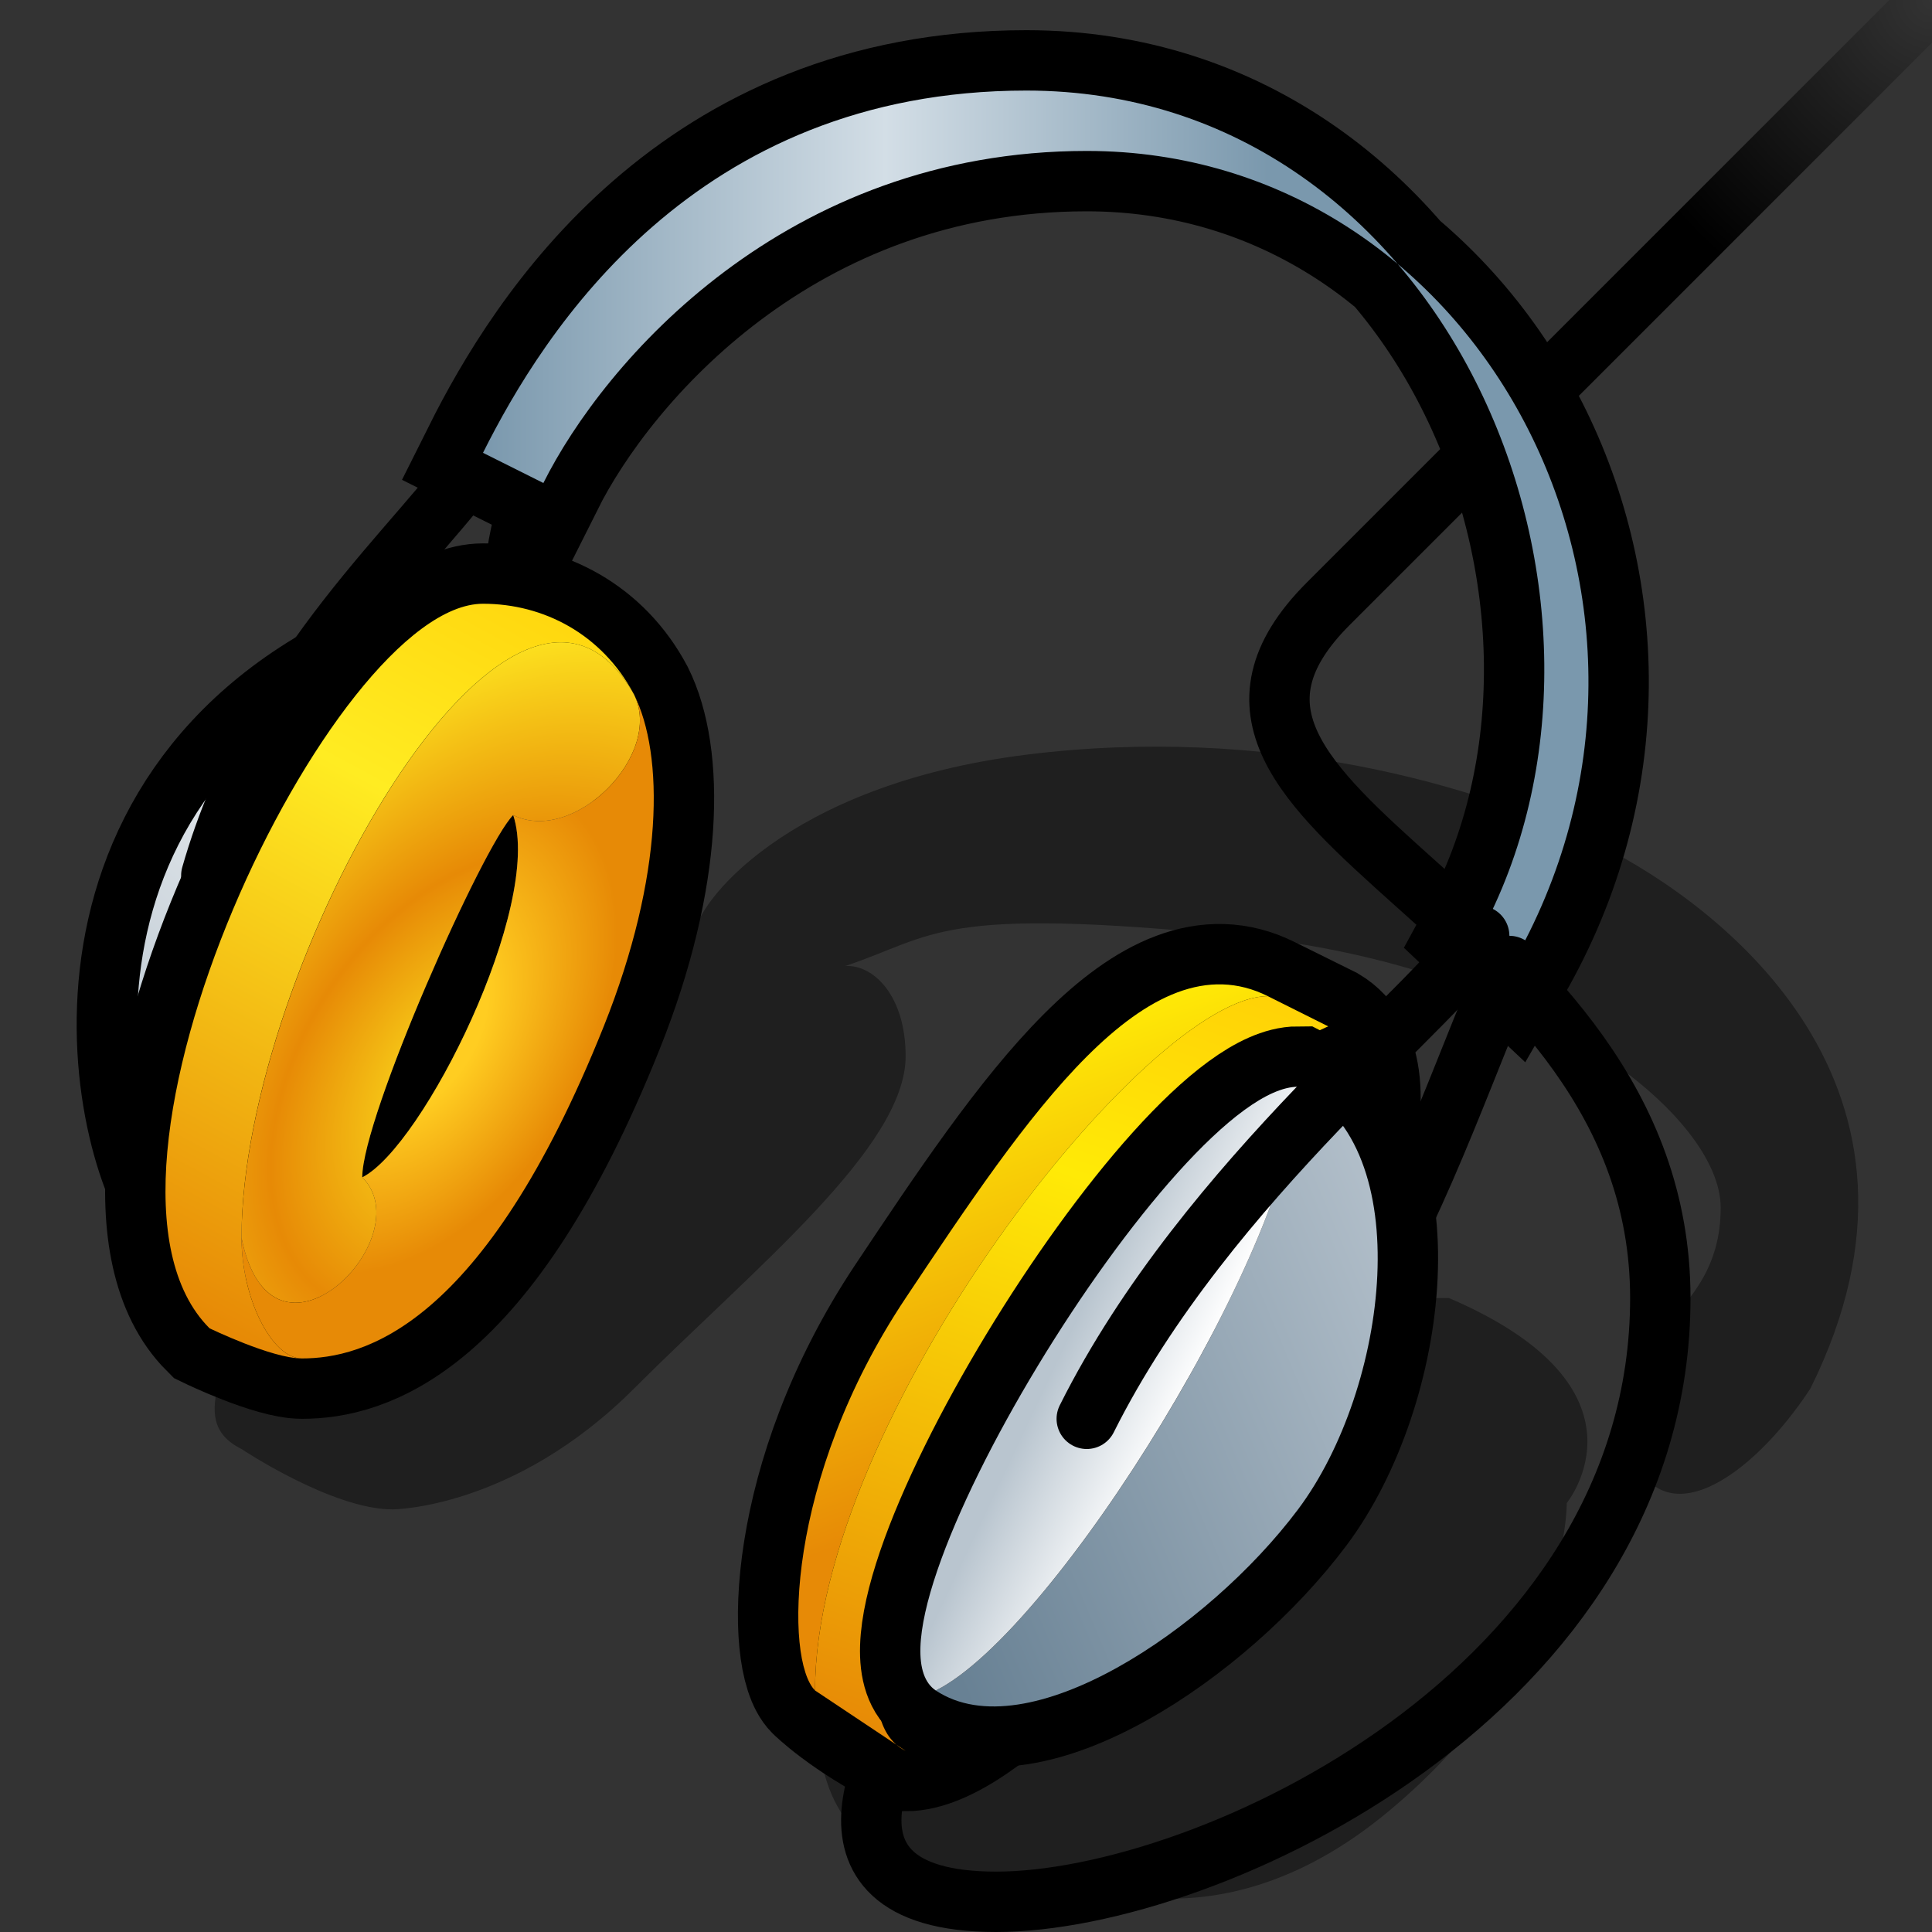 <?xml version="1.0" encoding="UTF-8" standalone="yes"?>
<svg version="1.1" width="64" height="64" color-interpolation="linearRGB"
     xmlns:svg="http://www.w3.org/2000/svg" xmlns="http://www.w3.org/2000/svg">
 <rect width="100%" height="100%" fill="#333333" stroke="none"/>
 <g>
  <radialGradient id="gradient0" gradientUnits="userSpaceOnUse" cx="0" cy="0" r="64" gradientTransform="matrix(0,0.172,-0.172,0,64,0)">
   <stop offset="0" stop-color="#000000" stop-opacity="0"/>
   <stop offset="1" stop-color="#000000"/>
  </radialGradient>
  <path style="fill:none; stroke:url(#gradient0); stroke-width:2"
        d="M30 57C30 57 26 63 33 63C40 63 55 56 55 43C55 30 37 27 44 20L64 0"
  />
  <path style="fill:#000000; fill-opacity:0.4"
        d="M27.04 54.97C27 59 27.11 60.93 32.04 62.95C35 63 35 62 35 62C35 62 40 65 46 60C52 55 51.9 49.79 51.9 49.79C51.9 49.79 55 46 48 43H44L27.04 54.97z"
  />
  <path style="fill:#000000; fill-opacity:0.4"
        d="M53 28C49 26 42 24 34 25C26 26 23 30 23 31C22 31 21 31 20 30L8 42C8 45 6 47 8 48C8 48 11 50 13 50C13 50 17 50 21 46C25 42 30 38 30 34.99C30 33 28.95 31.95 28 32C31 31 31 30 41 31C51 32 57 37 57 40C57 44 53 44 54 48C55 51 58 49 59.97 46C64.94 36 57 30 53 28z"
  />
  <radialGradient id="gradient1" gradientUnits="userSpaceOnUse" cx="0" cy="0" r="64" gradientTransform="matrix(0,0.172,-0.172,0,64,0)">
   <stop offset="0" stop-color="#000000" stop-opacity="0"/>
   <stop offset="1" stop-color="#000000"/>
  </radialGradient>
  <path style="fill:none; stroke:url(#gradient1); stroke-width:2; stroke-linecap:round; stroke-linejoin:round"
        d="M18 16C17 17 17 20 17 20"
  />
  <radialGradient id="gradient2" gradientUnits="userSpaceOnUse" cx="0" cy="0" r="64" gradientTransform="matrix(0,0.172,-0.172,0,64,0)">
   <stop offset="0" stop-color="#000000" stop-opacity="0"/>
   <stop offset="1" stop-color="#000000"/>
  </radialGradient>
  <path style="fill:none; stroke:url(#gradient2); stroke-width:4"
        d="M6 40C4 37 2 25 15 21L6 40z"
  />
  <linearGradient id="gradient3" gradientUnits="userSpaceOnUse" x1="102.81" y1="96.84" x2="89.52" y2="112.15">
   <stop offset="0" stop-color="#ffffff"/>
   <stop offset="1" stop-color="#b9c5cf"/>
  </linearGradient>
  <path style="fill:url(#gradient3)"
        d="M6 40C4 37 2 25 15 21L6 40z"
  />
  <radialGradient id="gradient4" gradientUnits="userSpaceOnUse" cx="0" cy="0" r="64" gradientTransform="matrix(0,0.172,-0.172,0,64,0)">
   <stop offset="0" stop-color="#000000" stop-opacity="0"/>
   <stop offset="1" stop-color="#000000"/>
  </radialGradient>
  <path style="fill:none; stroke:url(#gradient4); stroke-width:4"
        d="M10 45C12 45 16 44 20 34C22 29 22 25 21 23C19.94 21 18 20 16 20C11 20 1.94 39 6.94 44C6.94 44 9 45 10 45z"
  />
  <radialGradient id="gradient5" gradientUnits="userSpaceOnUse" cx="0" cy="0" r="64" gradientTransform="matrix(0,0.172,-0.172,0,64,0)">
   <stop offset="0" stop-color="#000000" stop-opacity="0"/>
   <stop offset="1" stop-color="#000000"/>
  </radialGradient>
  <path style="fill:url(#gradient5)"
        d="M17 27C16 28 12 37 12 39C14 38 18 30 17 27z"
  />
  <linearGradient id="gradient6" gradientUnits="userSpaceOnUse" x1="120.22" y1="70.59" x2="106.12" y2="96.9">
   <stop offset="0" stop-color="#ffcd05"/>
   <stop offset="0.388" stop-color="#ffec22"/>
   <stop offset="1" stop-color="#e78a06"/>
  </linearGradient>
  <path style="fill:url(#gradient6)"
        d="M10 45C9 45 8 43 8 41C8 32 17 16 21 23C19.94 21 18 20 16 20C11 20 1.94 39 6.94 44C6.94 44 9 45 10 45z"
  />
  <radialGradient id="gradient7" gradientUnits="userSpaceOnUse" cx="0" cy="0" r="64" gradientTransform="matrix(0.152,0.098,-0.148,0.229,15.525,35.941)">
   <stop offset="0" stop-color="#ffec21"/>
   <stop offset="0.483" stop-color="#e78a06"/>
   <stop offset="1" stop-color="#ffec22"/>
  </radialGradient>
  <path style="fill:url(#gradient7)"
        d="M8 41C9 46 14 41 12 39C12 37 16 28 17 27C19 28 22 25 21 23C17 16 8.01 32 8 41z"
  />
  <radialGradient id="gradient8" gradientUnits="userSpaceOnUse" cx="0" cy="0" r="64" gradientTransform="matrix(0.077,0.043,-0.068,0.121,13.87,33.983)">
   <stop offset="0.346" stop-color="#ffcd21"/>
   <stop offset="1" stop-color="#e78a06"/>
  </radialGradient>
  <path style="fill:url(#gradient8)"
        d="M21 23C22 25 22 29 20 34C16 44 12 45 10 45C9 45 8 43 8 41C9 46 14 41 12 39C14 38 18 30 17 27C19 28 22 25 21 23z"
  />
  <radialGradient id="gradient9" gradientUnits="userSpaceOnUse" cx="0" cy="0" r="64" gradientTransform="matrix(0,0.172,-0.172,0,64,0)">
   <stop offset="0" stop-color="#000000" stop-opacity="0"/>
   <stop offset="1" stop-color="#000000"/>
  </radialGradient>
  <path style="fill:none; stroke:url(#gradient9); stroke-width:2; stroke-linecap:round; stroke-linejoin:round"
        d="M7 29C9 22 14 18 16 15"
  />
  <radialGradient id="gradient10" gradientUnits="userSpaceOnUse" cx="0" cy="0" r="64" gradientTransform="matrix(0,0.172,-0.172,0,64,0)">
   <stop offset="0" stop-color="#000000" stop-opacity="0"/>
   <stop offset="1" stop-color="#000000"/>
  </radialGradient>
  <path style="fill:none; stroke:url(#gradient10); stroke-width:4"
        d="M50.06 32C57 20 49 5 36 5C26 5 20 12 18 16L16 15C18 11 23 3 34 3C48 3 55 20 49 31L50.06 32z"
  />
  <linearGradient id="gradient11" gradientUnits="userSpaceOnUse" x1="42" y1="-64" x2="15.98" y2="-64">
   <stop offset="0" stop-color="#7a98ad"/>
   <stop offset="0.487" stop-color="#d3dee6"/>
   <stop offset="1" stop-color="#7a98ad"/>
  </linearGradient>
  <path style="fill:url(#gradient11)"
        d="M50.06 32C57 20 49 5 36 5C26 5 20 12 18 16L16 15C18 11 23 3 34 3C48 3 55 20 49 31L50.06 32z"
  />
  <radialGradient id="gradient12" gradientUnits="userSpaceOnUse" cx="0" cy="0" r="64" gradientTransform="matrix(0,0.172,-0.172,0,64,0)">
   <stop offset="0" stop-color="#000000" stop-opacity="0"/>
   <stop offset="1" stop-color="#000000"/>
  </radialGradient>
  <path style="fill:none; stroke:url(#gradient12); stroke-width:2; stroke-linecap:round; stroke-linejoin:round"
        d="M50 32C49 34 47 40 45 43"
  />
  <radialGradient id="gradient13" gradientUnits="userSpaceOnUse" cx="0" cy="0" r="64" gradientTransform="matrix(0,0.172,-0.172,0,64,0)">
   <stop offset="0" stop-color="#000000" stop-opacity="0"/>
   <stop offset="1" stop-color="#000000"/>
  </radialGradient>
  <path style="fill:none; stroke:url(#gradient13); stroke-width:4"
        d="M42 33C38 31 34 37 30 43C26 49 26 55 27 56C27 56 28 57 30 58C35 58 49 36.99 44 33.99L42 33z"
  />
  <linearGradient id="gradient14" gradientUnits="userSpaceOnUse" x1="120.12" y1="-2.59" x2="126.84" y2="16.65">
   <stop offset="0" stop-color="#ffcd06"/>
   <stop offset="0.321" stop-color="#ffea06"/>
   <stop offset="1" stop-color="#e78a06"/>
  </linearGradient>
  <path style="fill:url(#gradient14)"
        d="M27 56C27 47 38 33 42 33C38 31 34 37 30 43C26 49 26 55 27 56z"
  />
  <linearGradient id="gradient15" gradientUnits="userSpaceOnUse" x1="123.98" y1="59.74" x2="114.48" y2="87.11">
   <stop offset="0" stop-color="#ffcd06"/>
   <stop offset="0.321" stop-color="#ffea06"/>
   <stop offset="1" stop-color="#e78a06"/>
  </linearGradient>
  <path style="fill:url(#gradient15)"
        d="M27 56C27 47 38 33 42 33L44 34C44 34 39 36 34 44C29 52 28 57 30 58L27 56z"
  />
  <radialGradient id="gradient16" gradientUnits="userSpaceOnUse" cx="0" cy="0" r="64" gradientTransform="matrix(0,0.172,-0.172,0,64,0)">
   <stop offset="0" stop-color="#000000" stop-opacity="0"/>
   <stop offset="1" stop-color="#000000"/>
  </radialGradient>
  <path style="fill:none; stroke:url(#gradient16); stroke-width:4"
        d="M43 36C39 36 28 54 31 56C34 58 40 54 43 50C46 46 47 38 43 36z"
  />
  <linearGradient id="gradient17" gradientUnits="userSpaceOnUse" x1="85.91" y1="123.16" x2="64.06" y2="132.36">
   <stop offset="0" stop-color="#c3cdd6"/>
   <stop offset="1" stop-color="#688194"/>
  </linearGradient>
  <path style="fill:url(#gradient17)"
        d="M31 56C35 54 43 41 43 36C47 38 46 46 43 50C40 54 34 57.99 31 56z"
  />
  <linearGradient id="gradient18" gradientUnits="userSpaceOnUse" x1="-3.9" y1="137.77" x2="-7.9" y2="135.88">
   <stop offset="0" stop-color="#ffffff"/>
   <stop offset="1" stop-color="#b9c5cf"/>
  </linearGradient>
  <path style="fill:url(#gradient18)"
        d="M31 56C28 54 39 36 43 36C43 40.99 35 54 31 56z"
  />
  <radialGradient id="gradient19" gradientUnits="userSpaceOnUse" cx="0" cy="0" r="64" gradientTransform="matrix(0,0.172,-0.172,0,64,0)">
   <stop offset="0" stop-color="#000000" stop-opacity="0"/>
   <stop offset="1" stop-color="#000000"/>
  </radialGradient>
  <path style="fill:none; stroke:url(#gradient19); stroke-width:2; stroke-linecap:round; stroke-linejoin:round"
        d="M36 47C40 39 48 33 49 31"
  />
 </g>
</svg>
